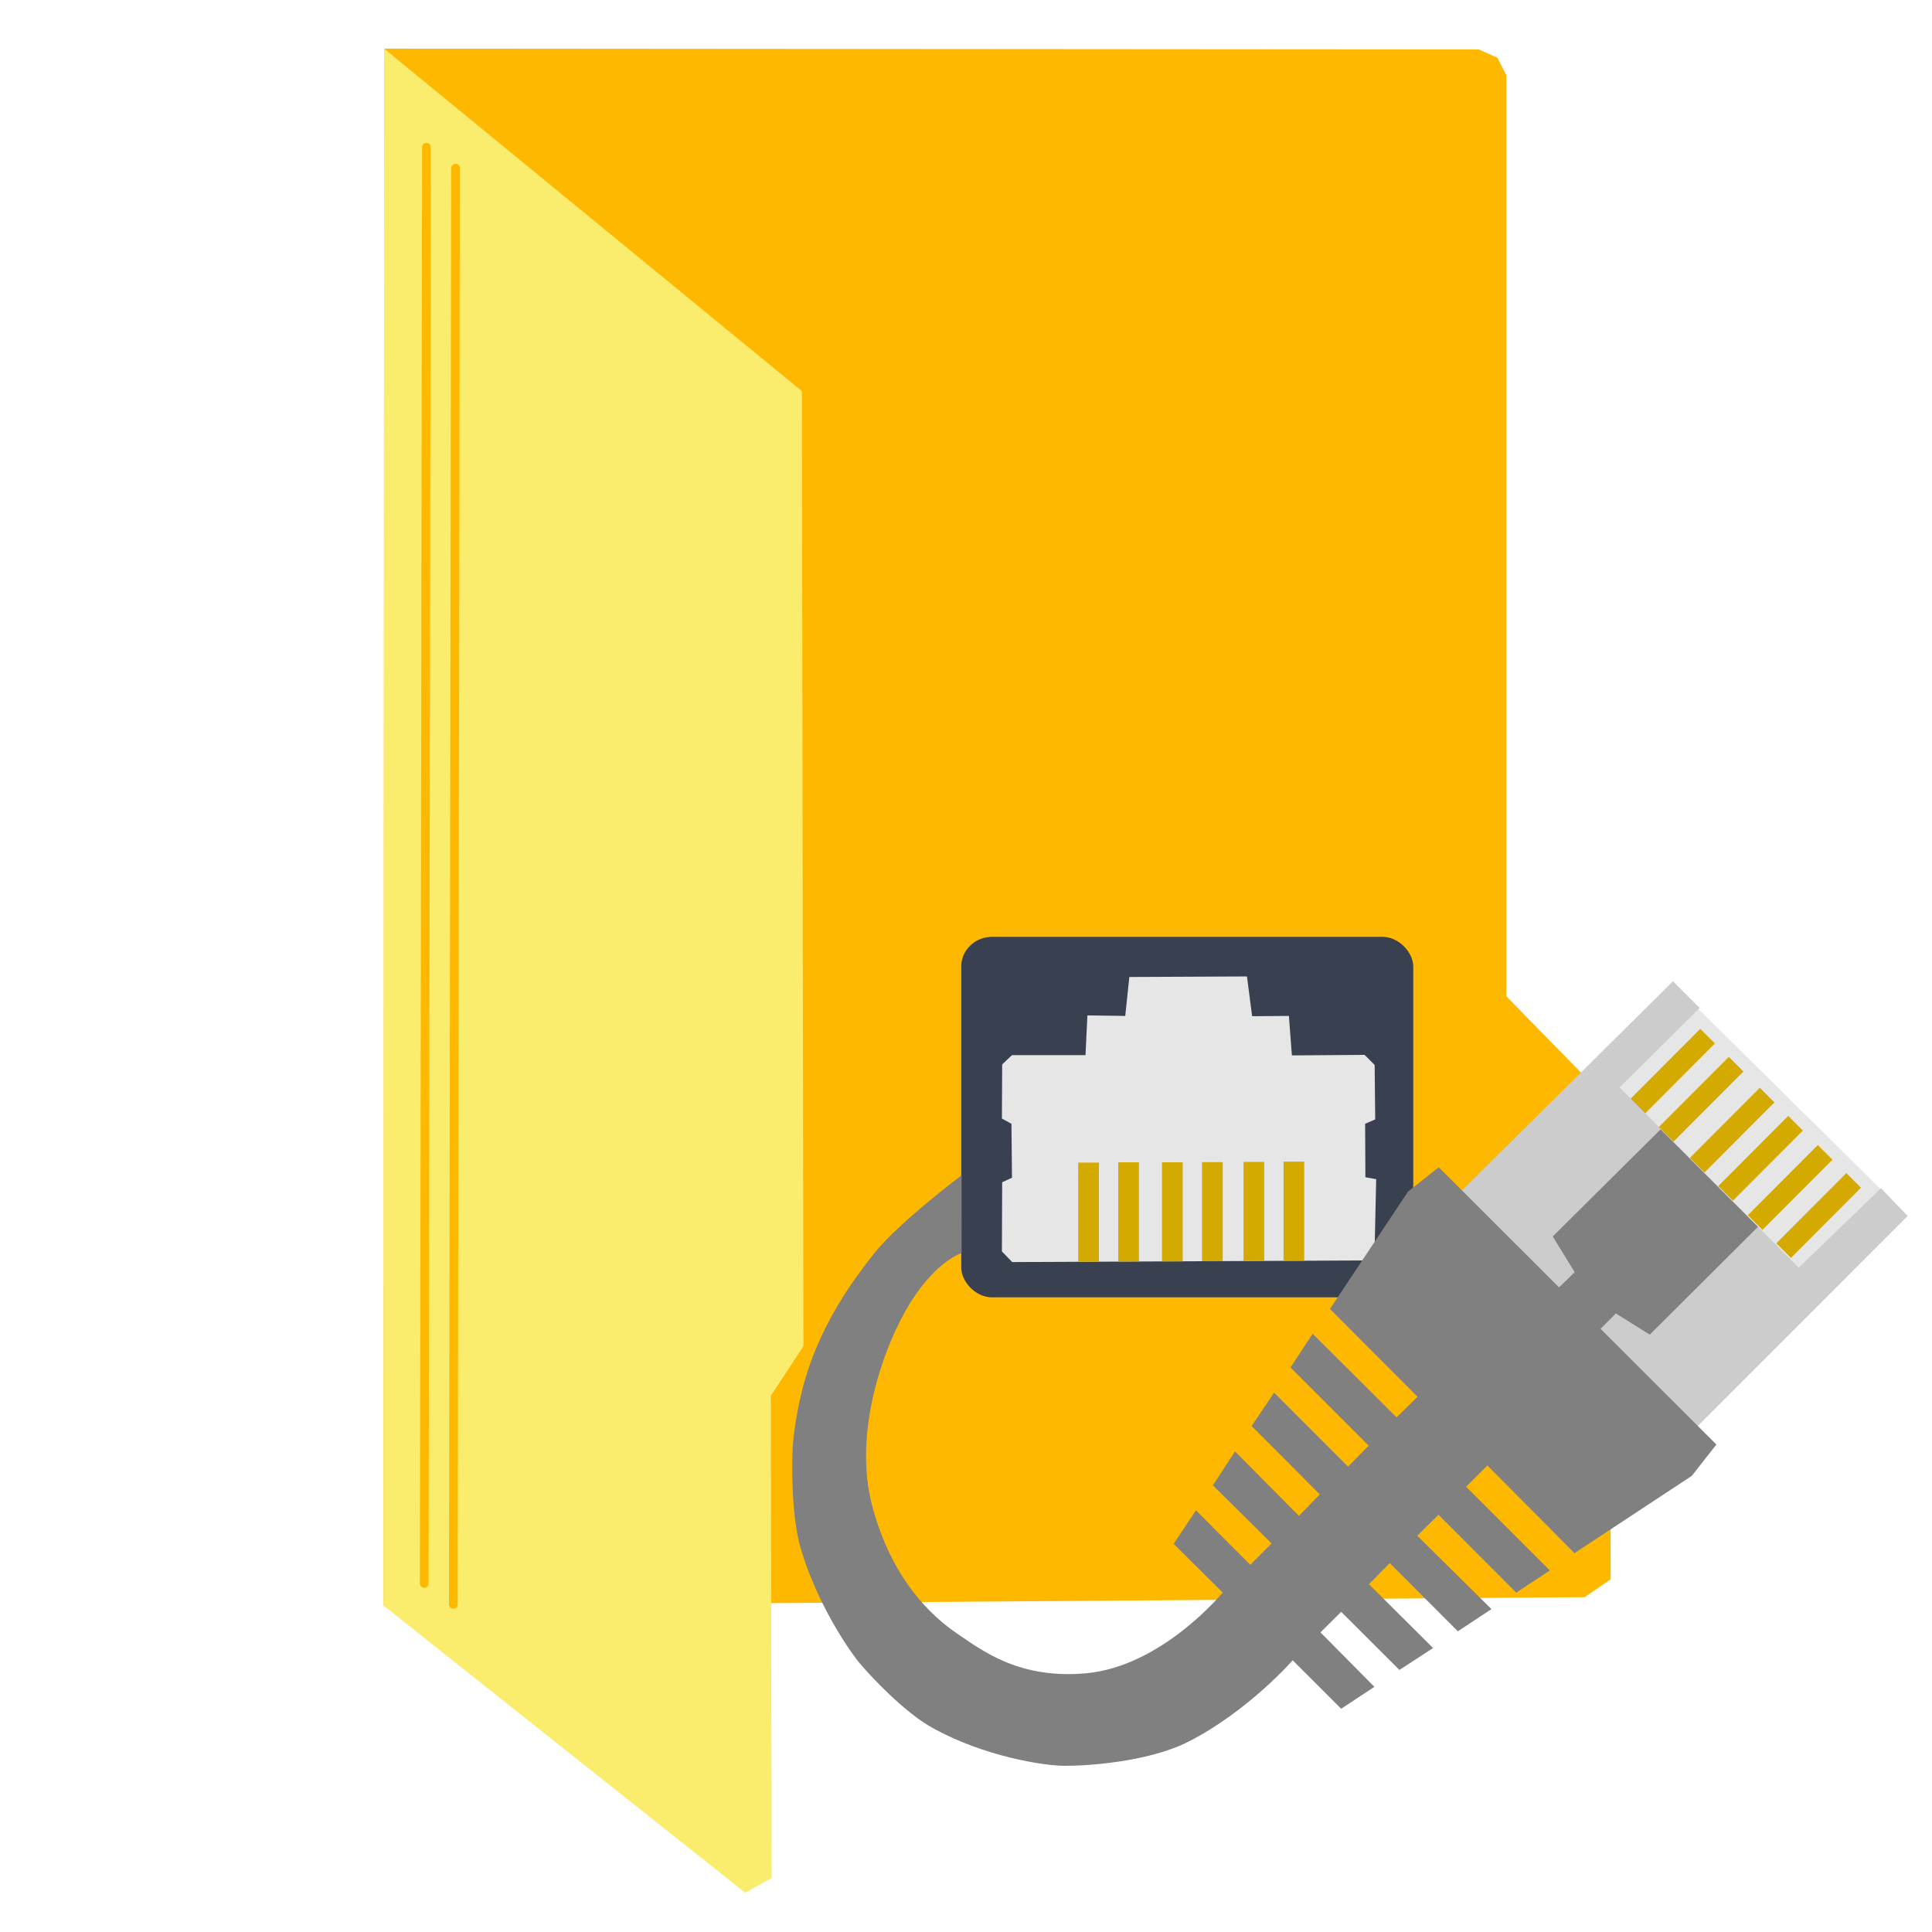 <?xml version="1.0" encoding="UTF-8" standalone="no"?>
<!-- Created with Inkscape (http://www.inkscape.org/) -->

<svg
   xmlns:dc="http://purl.org/dc/elements/1.1/"
   xmlns:cc="http://creativecommons.org/ns#"
   xmlns:rdf="http://www.w3.org/1999/02/22-rdf-syntax-ns#"
   xmlns:svg="http://www.w3.org/2000/svg"
   xmlns="http://www.w3.org/2000/svg"
   xmlns:sodipodi="http://sodipodi.sourceforge.net/DTD/sodipodi-0.dtd"
   xmlns:inkscape="http://www.inkscape.org/namespaces/inkscape"
   width="512"
   height="512"
   id="svg2"
   version="1.1"
   inkscape:version="0.91 r13725"
   sodipodi:docname="folder-network.svg">
  <defs
     id="defs4">
    <radialGradient
       id="polygon413_1_"
       cx="7976.346"
       cy="-10508.842"
       r="13293.867"
       gradientTransform="matrix(0.022,0,0,-0.025,721.167,674.674)"
       gradientUnits="userSpaceOnUse">
      <stop
         offset="0"
         style="stop-color:#80FF80"
         id="stop388" />
      <stop
         offset="1"
         style="stop-color:#0f0"
         id="stop390" />
    </radialGradient>
    <radialGradient
       id="polygon413_1_-6"
       cx="7976.346"
       cy="-10508.842"
       r="13293.867"
       gradientTransform="matrix(0.022,0,0,-0.025,721.167,674.674)"
       gradientUnits="userSpaceOnUse">
      <stop
         offset="0"
         style="stop-color:#80FF80"
         id="stop388-7" />
      <stop
         offset="1"
         style="stop-color:#0f0"
         id="stop390-5" />
    </radialGradient>
    <radialGradient
       id="polygon413_1_-9"
       cx="7976.346"
       cy="-10508.842"
       r="13293.867"
       gradientTransform="matrix(0.022,0,0,-0.025,721.167,674.674)"
       gradientUnits="userSpaceOnUse">
      <stop
         offset="0"
         style="stop-color:#80FF80"
         id="stop388-2" />
      <stop
         offset="1"
         style="stop-color:#0f0"
         id="stop390-0" />
    </radialGradient>
    <radialGradient
       id="polygon413_1_-4"
       cx="7976.346"
       cy="-10508.842"
       r="13293.867"
       gradientTransform="matrix(0.022,0,0,-0.025,721.167,674.674)"
       gradientUnits="userSpaceOnUse">
      <stop
         offset="0"
         style="stop-color:#80FF80"
         id="stop388-5" />
      <stop
         offset="1"
         style="stop-color:#0f0"
         id="stop390-03" />
    </radialGradient>
    <radialGradient
       id="polygon413_1_-5"
       cx="7976.346"
       cy="-10508.842"
       r="13293.867"
       gradientTransform="matrix(0.022,0,0,-0.025,721.167,674.674)"
       gradientUnits="userSpaceOnUse">
      <stop
         offset="0"
         style="stop-color:#80FF80"
         id="stop388-25" />
      <stop
         offset="1"
         style="stop-color:#0f0"
         id="stop390-4" />
    </radialGradient>
    <radialGradient
       id="polygon413_1_-49"
       cx="7976.346"
       cy="-10508.842"
       r="13293.867"
       gradientTransform="matrix(0.022,0,0,-0.025,721.167,674.674)"
       gradientUnits="userSpaceOnUse">
      <stop
         offset="0"
         style="stop-color:#80FF80"
         id="stop388-50" />
      <stop
         offset="1"
         style="stop-color:#0f0"
         id="stop390-48" />
    </radialGradient>
  </defs>
  <sodipodi:namedview
     id="base"
     pagecolor="#ffffff"
     bordercolor="#666666"
     borderopacity="1.0"
     inkscape:pageopacity="0.0"
     inkscape:pageshadow="2"
     inkscape:zoom="0.49497475"
     inkscape:cx="542.88872"
     inkscape:cy="120.8443"
     inkscape:document-units="px"
     inkscape:current-layer="layer1"
     showgrid="false"
     inkscape:window-width="1366"
     inkscape:window-height="715"
     inkscape:window-x="0"
     inkscape:window-y="24"
     inkscape:window-maximized="1" />
  <g
     inkscape:label="Layer 1"
     inkscape:groupmode="layer"
     id="layer1"
     transform="translate(0,-540.362)">
    <g
       id="g4173">
      <path
         inkscape:connector-curvature="0"
         id="path4247"
         d="m 422.286,830.385 52.452,52.452 26.124,-24.899 -52.452,-51.84 z"
         style="fill:#e6e6e6;stroke:none" />
      <path
         inkscape:connector-curvature="0"
         id="path2996"
         d="m 101.806,553.252 290.123,0.218 4.874,2.182 2.401,4.656 0,244.073 27.426,28.081 0.218,126.438 -6.911,4.729 -318.277,2.328 z"
         style="fill:#ffb800;stroke:none" />
      <rect
         ry="7.819"
         rx="8.171"
         y="788.634"
         x="254.746"
         height="95.537"
         width="119.782"
         id="rect3356"
         style="fill:#394050;fill-opacity:1;stroke:none" />
      <path
         inkscape:connector-curvature="0"
         id="path3358"
         d="m 268.257,874.825 -2.742,-2.814 0.072,-18.328 2.598,-1.227 -0.144,-14.287 -2.526,-1.371 0.072,-14.359 2.598,-2.453 19.483,0 0.505,-10.535 10.03,0.144 1.082,-10.319 31.172,-0.144 1.371,10.535 9.741,-0.072 0.794,10.463 19.266,-0.144 2.67,2.67 0.144,14.432 -2.67,1.155 0.072,14.173 2.857,0.51 -0.408,18.368 -2.347,3.163 z"
         style="fill:#e6e6e6;stroke:none" />
      <rect
         ry="0"
         rx="2.742"
         y="848.463"
         x="285.739"
         height="26.265"
         width="5.484"
         id="rect4128"
         style="fill:#d4aa00;fill-opacity:1;stroke:none" />
      <rect
         ry="0"
         rx="2.742"
         y="848.389"
         x="296.344"
         height="26.265"
         width="5.484"
         id="rect4128-1"
         style="fill:#d4aa00;fill-opacity:1;stroke:none" />
      <rect
         ry="0"
         rx="2.742"
         y="848.378"
         x="307.944"
         height="26.265"
         width="5.484"
         id="rect4128-5"
         style="fill:#d4aa00;fill-opacity:1;stroke:none" />
      <rect
         ry="0"
         rx="2.742"
         y="848.34"
         x="318.549"
         height="26.265"
         width="5.484"
         id="rect4128-1-9"
         style="fill:#d4aa00;fill-opacity:1;stroke:none" />
      <rect
         transform="matrix(0.708,0.706,-0.706,0.708,0,0)"
         ry="0"
         rx="2.742"
         y="257.581"
         x="893.273"
         height="26.265"
         width="5.484"
         id="rect4128-7"
         style="fill:#d4aa00;fill-opacity:1;stroke:none" />
      <path
         inkscape:connector-curvature="0"
         id="path4192"
         d="m 376.098,867.082 67.251,-66.674 7.071,7.071 -21.214,21.07 47.48,47.769 21.792,-21.07 7.072,7.36 -69.589,69.619 z"
         style="fill:#cccccc;stroke:none" />
      <rect
         transform="matrix(0.708,0.706,-0.706,0.708,0,0)"
         ry="0"
         rx="2.742"
         y="257.506"
         x="903.877"
         height="26.265"
         width="5.484"
         id="rect4128-1-3"
         style="fill:#d4aa00;fill-opacity:1;stroke:none" />
      <path
         sodipodi:nodetypes="czszszszsccccccccccccccccccccccccccccccccccccccccszzzcc"
         inkscape:connector-curvature="0"
         id="path4190"
         d="m 254.836,851.806 c 0,0 -16.657,12.588 -22.932,20.421 -6.275,7.832 -12.279,16.74 -16.488,27.599 -3.844,9.916 -5.102,20.3 -5.318,23.777 -0.216,3.477 -0.54,18.084 2.069,26.986 4.35,14.844 12.926,27.32 15.827,30.74 2.9,3.42 11.732,12.904 19.325,17.059 13.69,7.491 29.007,9.836 34.505,9.928 5.498,0.092 22.334,-0.913 33.063,-6.362 15.859,-8.055 27.694,-21.599 27.694,-21.599 l 12.844,12.844 8.803,-5.809 -14.287,-14.432 5.484,-5.448 15.442,15.406 8.911,-5.809 -16.993,-16.921 5.52,-5.592 18.039,18.076 8.911,-5.881 -19.663,-19.447 5.628,-5.556 20.601,20.637 8.911,-5.881 -22.189,-22.189 5.628,-5.628 23.091,23.235 31.1,-20.493 6.494,-8.298 -73.575,-73.481 -8.164,6.48 -20.664,31.073 23.216,23.267 -5.562,5.46 -22.246,-22.144 -5.868,8.929 20.716,20.715 -5.46,5.562 -19.593,-19.593 -5.97,8.827 18.062,18.113 -5.511,5.715 -16.94,-17.093 -5.868,8.98 15.562,15.409 -5.664,5.664 -14.389,-14.44 -5.919,8.878 13.011,12.909 c 0,0 -15.98,19.506 -36.111,21.385 -17.889,1.669 -27.811,-6.131 -34.352,-10.568 -6.541,-4.437 -17.263,-14.198 -22.45,-33.879 -5.187,-19.681 3.275,-42.845 10.205,-53.881 6.93,-11.036 13.509,-13.012 13.509,-13.012 z"
         style="fill:#808080;stroke:none" />
      <path
         sodipodi:nodetypes="cccccccc"
         inkscape:connector-curvature="0"
         id="path3766"
         d="m 101.806,553.263 110.702,90.743 0.412,253.091 -8.642,13.169 0.206,127.78 -6.996,3.909 -95.851,-76.106 z"
         style="fill:#faec6d;stroke:none" />
      <path
         inkscape:connector-curvature="0"
         id="path3768"
         d="m 112.427,959.992 0.582,-380.623"
         style="fill:none;stroke:#ffb800;stroke-width:2.305px;stroke-linecap:round;stroke-linejoin:miter;stroke-opacity:1" />
      <path
         inkscape:connector-curvature="0"
         id="path3768-3"
         d="m 120.137,965.531 0.582,-380.623"
         style="fill:none;stroke:#ffb800;stroke-width:2.305px;stroke-linecap:round;stroke-linejoin:miter;stroke-opacity:1" />
      <rect
         ry="0"
         rx="2.742"
         y="848.279"
         x="329.547"
         height="26.265"
         width="5.484"
         id="rect4128-5-7"
         style="fill:#d4aa00;fill-opacity:1;stroke:none" />
      <rect
         ry="0"
         rx="2.742"
         y="848.204"
         x="340.151"
         height="26.265"
         width="5.484"
         id="rect4128-1-9-7"
         style="fill:#d4aa00;fill-opacity:1;stroke:none" />
      <rect
         transform="matrix(0.708,0.706,-0.706,0.708,0,0)"
         ry="0"
         rx="2.742"
         y="257.495"
         x="915.477"
         height="26.265"
         width="5.484"
         id="rect4128-5-6"
         style="fill:#d4aa00;fill-opacity:1;stroke:none" />
      <rect
         transform="matrix(0.708,0.706,-0.706,0.708,0,0)"
         ry="0"
         rx="2.742"
         y="257.396"
         x="937.08"
         height="26.265"
         width="5.484"
         id="rect4128-5-7-6"
         style="fill:#d4aa00;fill-opacity:1;stroke:none" />
      <rect
         transform="matrix(0.708,0.706,-0.706,0.708,0,0)"
         ry="0"
         rx="2.742"
         y="257.457"
         x="926.082"
         height="26.265"
         width="5.484"
         id="rect4128-1-9-5"
         style="fill:#d4aa00;fill-opacity:1;stroke:none" />
      <path
         inkscape:connector-curvature="0"
         id="path4194"
         d="m 402.471,914.223 -11.545,-11.257 26.383,-25.444 -5.817,-9.49 28.573,-28.369 25.818,25.818 -28.675,28.573 -8.98,-5.613 z"
         style="fill:#808080;stroke:none;fill-opacity:1" />
      <rect
         transform="matrix(0.708,0.706,-0.706,0.708,0,0)"
         ry="0"
         rx="2.742"
         y="257.321"
         x="947.685"
         height="26.265"
         width="5.484"
         id="rect4128-1-9-7-3"
         style="fill:#d4aa00;fill-opacity:1;stroke:none" />
    </g>
  </g>
</svg>

